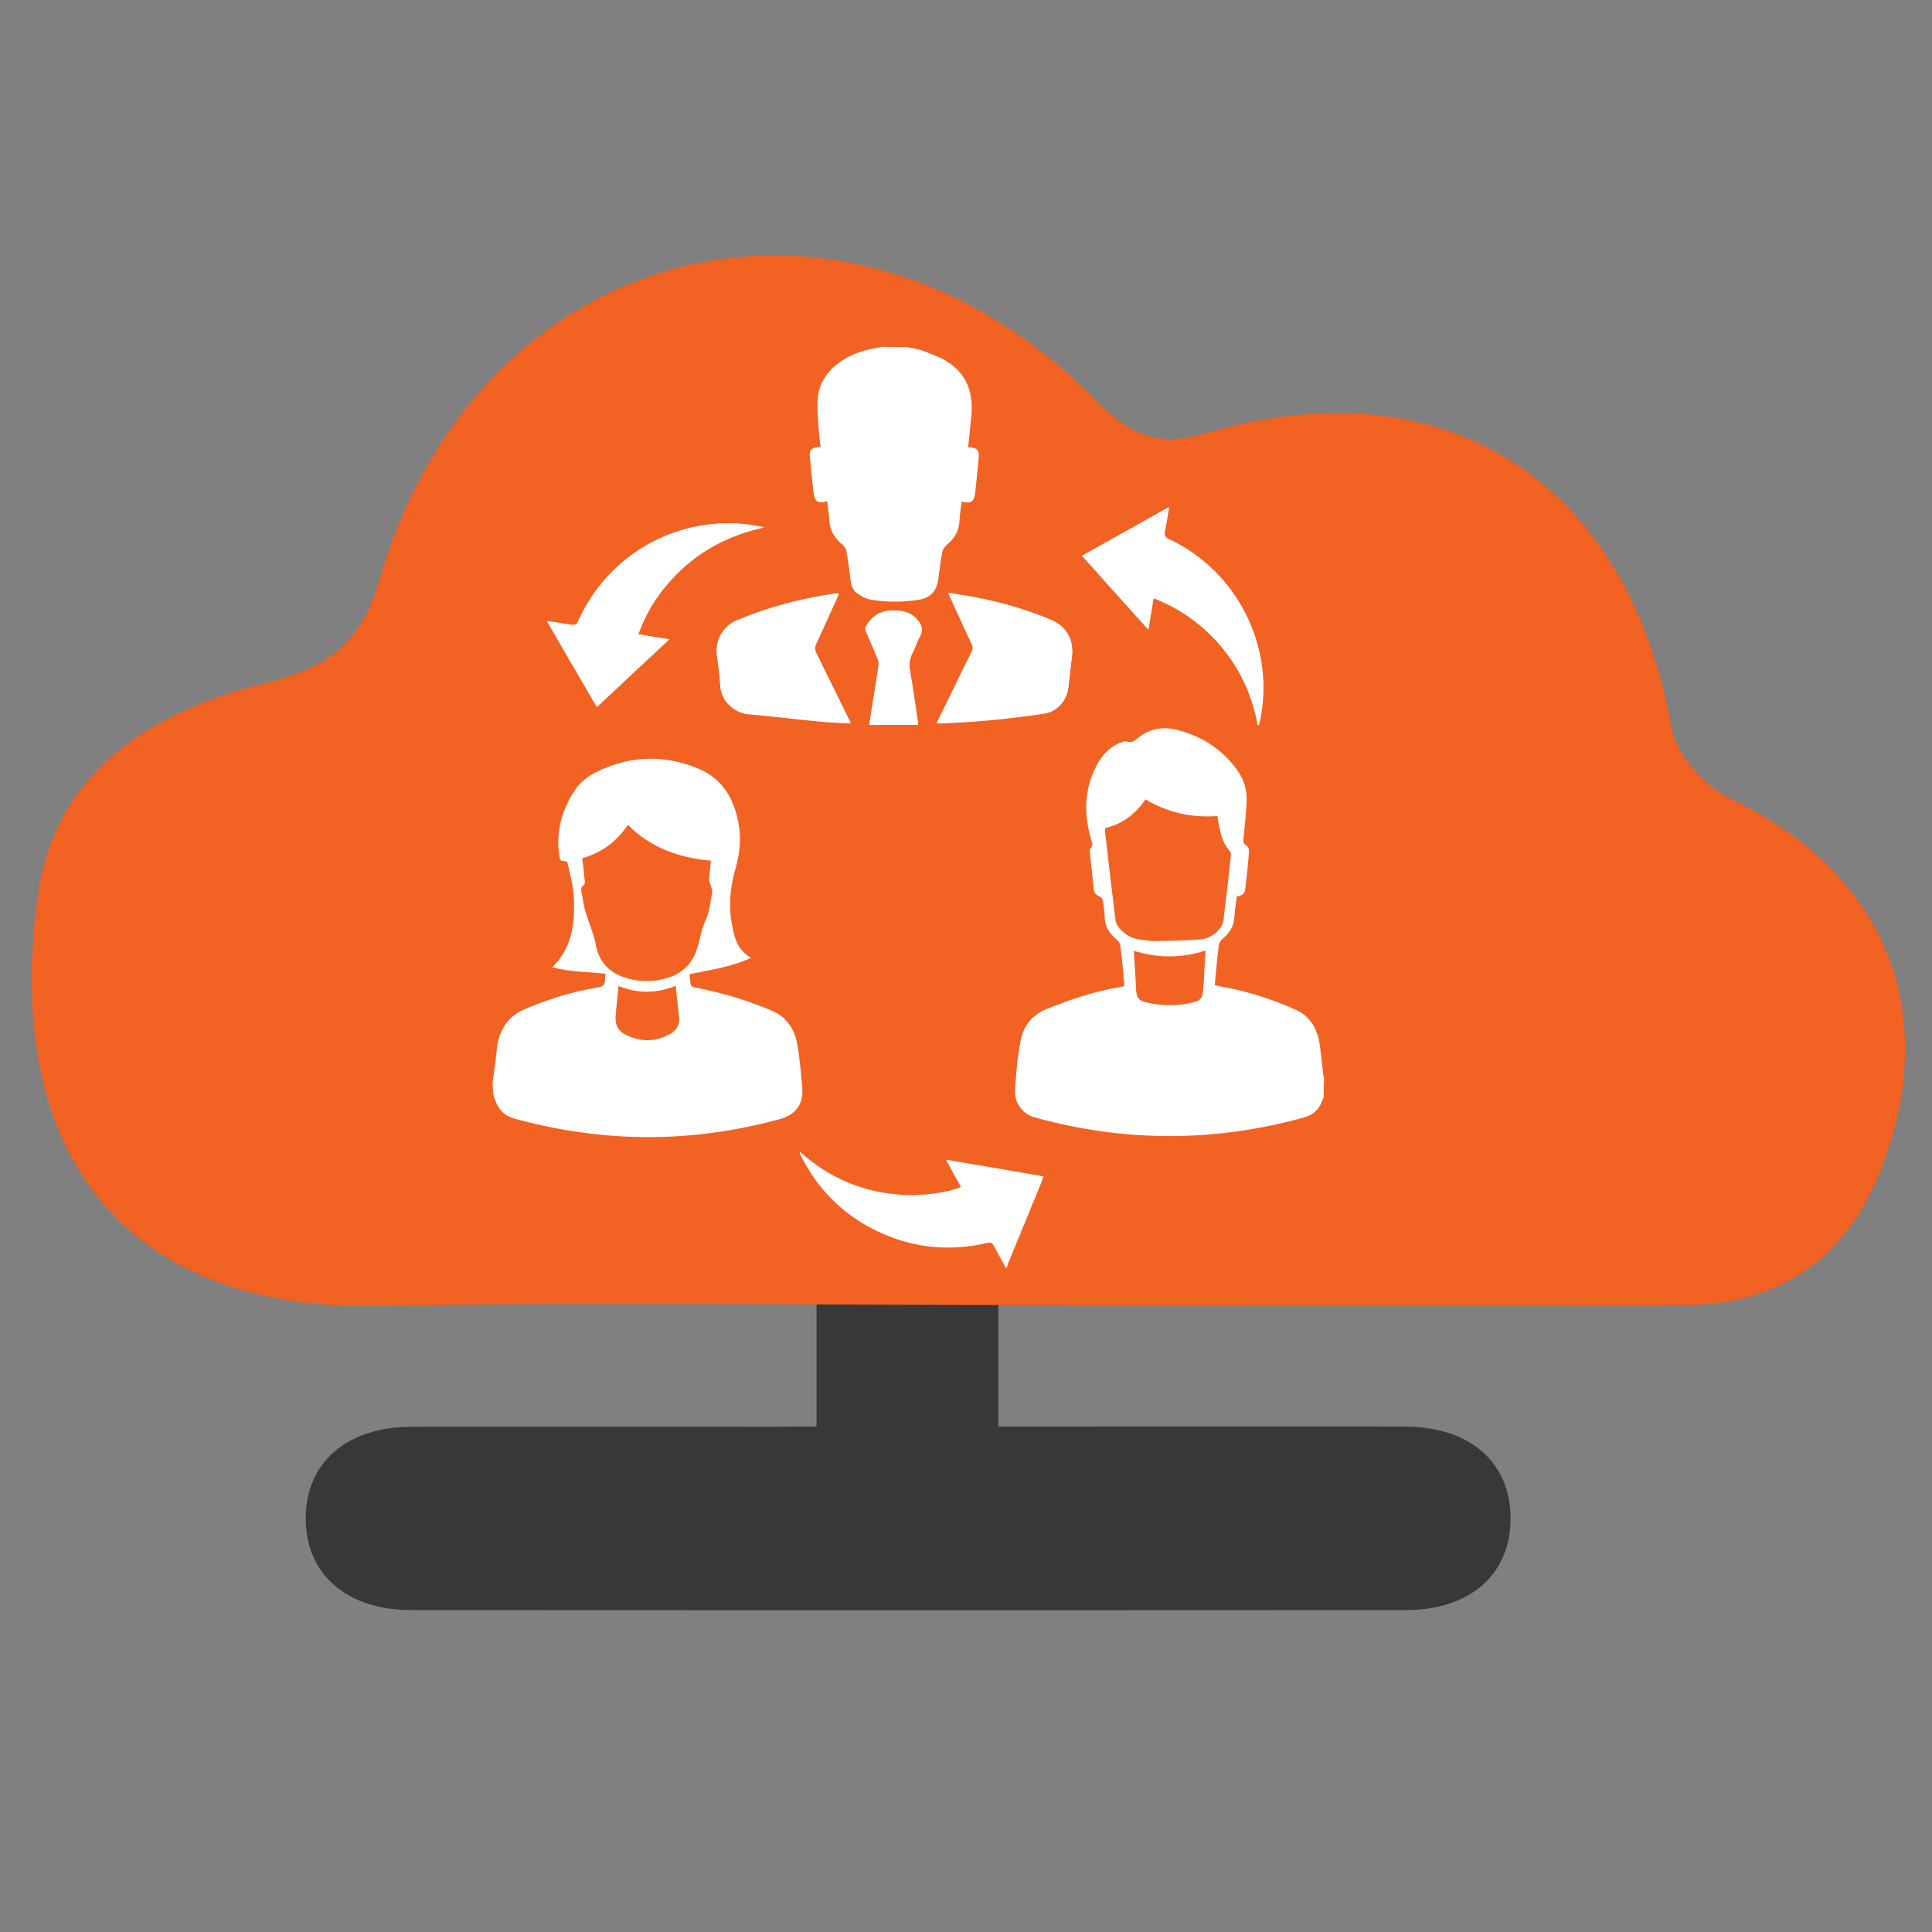 <?xml version="1.0" encoding="utf-8"?>
<!-- Generator: Adobe Illustrator 20.1.0, SVG Export Plug-In . SVG Version: 6.00 Build 0)  -->
<svg version="1.1" id="Layer_1" xmlns="http://www.w3.org/2000/svg" xmlns:xlink="http://www.w3.org/1999/xlink" x="0px" y="0px"
	 viewBox="0 0 800 800" style="enable-background:new 0 0 800 800;" xml:space="preserve">
<rect x="0" y="0" width="800" height="800" fill="#808080" stroke="none"/>
<style type="text/css">
	.st0{fill:#383838;}
	.st1{fill:#F26222;}
	.st2{fill:#FFFFFF;}
</style>
<g>
	<path class="st0" d="M338.1,590.7c0-36.6,0-70.6,0-105.8c25.2,0,49.7,0,75.3,0c0,34.5,0,68.9,0,105.8c6.4,0,11.7,0,17,0
		c50.3,0,100.7-0.1,151,0c27.1,0,43.9,14.6,44.1,37.7c0.2,23.3-16.6,38.3-43.4,38.3c-137.3,0.1-274.5,0.1-411.8,0
		c-26.8,0-43.8-14.9-43.7-38c0-23.1,17-37.9,43.9-37.9c49.8-0.1,99.6,0,149.5,0C325.4,590.7,330.9,590.7,338.1,590.7z"/>
</g>
<g>
	<g>
		<path class="st1" d="M421.4,540.4c-88.3,0-176.6-1.4-264.8,0.4C50.1,542.9,0.6,475.7,15.8,370c7.3-50.8,47.3-75.5,93.6-87
			c25.4-6.3,39.7-15.4,47.8-43.2c41.1-141.5,194.2-179,297-73.6c14.1,14.4,25.4,19,45.7,13c98.9-28.9,174.4,20.6,192.2,122.1
			c1.9,11,13.6,24.2,24.2,29.3c63.9,30.4,88.1,87.9,62.5,153.6c-14.5,37.1-42,56.2-81.9,56.2C605.1,540.5,513.2,540.4,421.4,540.4z"
			/>
	</g>
</g>
<g>
	<path class="st2" d="M387.9,299.3c0.6,0.1,0.7,0.2,0.9,0.1c14.6-0.5,29.3-1.8,43.8-4.1c5.2-0.8,9.2-5.4,9.8-10.6
		c0.5-4.3,0.9-8.7,1.5-13c0.8-6.9-2.3-12.4-8.7-15.1c-10.1-4.2-20.6-7.3-31.3-9.3c-3.6-0.7-7.2-1.2-11.2-1.9
		c0.5,1.2,0.8,1.9,1.2,2.6c2.8,6.2,5.6,12.4,8.5,18.5c0.6,1.2,0.6,2.2,0,3.3c-2.4,4.7-4.7,9.4-7,14.2
		C392.9,289.2,390.5,294.2,387.9,299.3z M475.5,260.7c0.7-4.5,1.5-8.7,2.2-13c11.6,4.5,21.1,11.4,28.7,20.8
		c7.6,9.3,12.4,20.1,14.6,32c0.3-0.5,0.5-0.9,0.6-1.3c6.8-30.6-8.9-62.6-37.5-75.9c-1.7-0.8-2.1-1.7-1.7-3.4
		c0.7-3.1,1.1-6.2,1.7-9.8c-12.2,6.9-23.9,13.4-35.9,20.1C457.2,240.3,466.2,250.3,475.5,260.7z M277.2,264.7
		c-4.5-0.7-8.7-1.3-12.9-2c3.1-8.6,7.6-16,13.6-22.5c10.4-11.5,23.4-18.5,38.6-21.8c-3.9-0.7-7.9-1.4-11.7-1.6
		c-28.2-1.2-53.7,14.6-65.3,40.4c-0.7,1.4-1.3,1.8-2.8,1.6c-3.2-0.6-6.5-1-10.2-1.6c6.9,12,13.8,23.7,20.7,35.6
		C257.2,283.3,267,274.2,277.2,264.7z M352.3,299.5c-0.5-1-0.7-1.7-1.1-2.3c-4.4-8.9-8.8-17.9-13.2-26.8c-0.7-1.4-0.7-2.6-0.1-4.1
		c2.9-6.1,5.6-12.2,8.4-18.4c0.3-0.7,0.6-1.3,0.9-2.2c-0.6,0-0.9,0-1.2,0c-14.1,2-27.7,5.6-40.9,11.1c-5.7,2.4-8.9,8-8.3,14.1
		c0.5,4.2,1.2,8.4,1.4,12.6c0.2,6,5.2,11.4,11.8,12c9.8,0.9,19.4,2.1,29.2,3C343.4,299.1,347.7,299.3,352.3,299.5z M380.1,300.1
		c0-0.4,0-0.7-0.1-1.1c-1.1-6.9-2.1-13.9-3.2-20.8c-0.5-2.7-0.4-5.1,0.9-7.6c1.2-2.2,1.7-4.6,3-6.7c1.7-2.9,1.1-4.9-1.1-7.4
		c-2.4-2.6-4.8-3.4-8.3-3.6c-5.5-0.4-9.3,1.2-12.3,5.7c-0.7,1-1,1.7-0.5,2.8c1.7,3.8,3.3,7.6,4.9,11.5c0.3,0.7,0.5,1.7,0.4,2.5
		c-0.5,3.6-1.1,7.2-1.7,10.8c-0.7,4.6-1.4,9.2-2.2,14C366.8,300.1,373.5,300.1,380.1,300.1z"/>
	<path class="st2" d="M204,448.2c0.5-4.2,1.2-8.5,1.6-12.7c0.4-5.1,1.9-9.8,5.5-13.5c1.3-1.4,3-2.6,4.8-3.5
		c10.2-4.5,20.7-7.9,31.6-9.6c2.2-0.3,3-1.2,3-3.2c0-0.7,0.1-1.6,0.2-2.5c-7.4-0.8-14.8-0.7-22-2.7c7.9-7.7,9.2-17.3,9-27.1
		c-0.1-5.5-1.5-11.1-2.8-16.5c-0.1-0.1-0.2-0.2-0.3-0.2c-2.8-0.2-2.7-0.2-3.1-3.1c-1.3-9.8,1.3-18.5,6.6-26.5
		c2.7-4.2,7.1-6.8,11.6-8.7c13-5.6,26.1-5.6,39.1-0.3c10.2,4.1,15.1,12.4,17,22.8c1.2,6.5,0.5,12.7-1.3,19c-2.2,7.5-2.9,15.2-1.4,23
		c1,5.2,2.1,10.4,7.9,13.7c-8.4,3.9-16.9,5-25.5,6.8c0.2,1.5,0.2,3.1,0.6,4.5c0.1,0.4,1,0.9,1.6,1c10.9,2,21.4,5.2,31.7,9.5
		c6.2,2.6,9.5,7.5,10.7,13.8c1.1,6,1.5,12.1,2.1,18.1c0.6,6.7-2.6,11.2-9,13c-36.9,10.2-73.7,10-110.5-0.2c-3.9-1.1-6.2-3.6-7.5-7.2
		c-0.2-0.6-0.5-1.2-0.7-1.8C204,451.9,204,450.1,204,448.2z M241.1,355.4c0.3,2.9,0.7,5.6,0.9,8.3c0.2,1.2,0.5,2.4-0.9,3.4
		c-0.4,0.2-0.5,1.3-0.4,2c0.2,1.2,0.6,2.5,0.7,3.7c0.7,5.1,2.9,9.8,4.4,14.6c0.6,1.8,0.8,3.7,1.3,5.6c1.7,6,5.7,9.8,11.4,11.7
		c6.1,2.1,12.4,2,18.6,0c5-1.6,8.7-5.1,10.8-9.9c1.9-4.4,2.1-9.2,4.2-13.6c1.7-3.6,2.1-7.9,2.8-11.9c0.2-0.7-0.3-1.7-0.6-2.6
		c-0.2-0.8-0.7-1.7-0.7-2.4c0.2-2.6,0.5-5.2,0.8-7.9c-13.2-1.2-25-5.3-34.4-14.9C255.4,348.5,249.2,353,241.1,355.4z M279.8,408.2
		c-8.1,3.3-15.9,3.2-23.7,0.1c-0.4,4.4-0.9,8.5-1.2,12.7c-0.2,3.2,1,5.8,3.9,7.3c6.2,3.2,12.4,3.3,18.6-0.1c2.6-1.4,4.1-3.8,3.8-6.9
		C280.7,417,280.3,412.7,279.8,408.2z"/>
	<path class="st2" d="M548.1,454.5c-0.2,0.5-0.6,1-0.7,1.6c-1.4,3.4-3.7,5.6-7.4,6.6c-37.1,10.3-74.3,10.3-111.5,0
		c-5-1.4-8.4-5.7-8.2-11.1c0.4-7,1-14.1,2.4-21.1c1.2-5.9,4.8-10.3,10.7-12.7c9.8-4,19.8-7.3,30.4-9.1c0.5-0.1,1-0.2,1.8-0.4
		c-0.2-1.8-0.3-3.7-0.5-5.6c-0.3-3.7-0.7-7.4-1.2-11.1c-0.1-0.7-0.6-1.7-1.2-2.2c-3.1-2.6-5.2-5.5-5.3-9.8c-0.1-2.3-0.4-4.6-0.8-6.9
		c-0.1-0.6-0.7-1.3-1.3-1.5c-1.5-0.6-2.3-1.5-2.4-3.1c-0.5-5-1.1-10-1.6-15c-0.1-0.6-0.1-1.4,0.2-1.7c1.4-1.4,0.6-2.7,0.2-4.2
		c-3-10.3-2.7-20.3,2.2-29.9c2.2-4.3,5.2-7.8,9.8-9.7c0.9-0.3,2.1-0.8,2.8-0.6c1.9,0.7,3.1-0.1,4.4-1.2c5-4.2,10.6-5.1,16.8-3.5
		c10.4,2.7,18.9,8.3,25.1,17.3c2.5,3.7,3.6,7.9,3.4,12.2c-0.2,5.2-0.8,10.4-1.3,15.6c-0.1,1.1-0.1,1.9,1.1,2.6
		c0.7,0.4,1.3,1.7,1.2,2.6c-0.4,5.3-1,10.5-1.6,15.8c-0.2,1.9-1.7,2.6-3.5,2.8c-0.3,2.9-0.8,5.9-1,8.8c-0.2,3.8-2.2,6.5-5,8.9
		c-0.7,0.6-1.3,1.5-1.4,2.4c-0.7,5.5-1.2,10.9-1.7,16.6c0.7,0.2,1.3,0.3,2.1,0.5c10.9,1.9,21.5,5.2,31.6,9.8
		c5.6,2.5,8.5,7.4,9.6,13.3c0.7,4.4,1.1,8.8,1.6,13.2c0.1,0.7,0.2,1.2,0.4,1.9C548.1,449.5,548.1,452,548.1,454.5z M457.6,342.9
		c0,0.7-0.1,1.2,0,1.7c1.4,12.2,2.8,24.3,4.3,36.5c0.2,1.1,0.7,2.3,1.5,3.1c2.2,2.6,5,4.4,8.4,4.8c2,0.2,4,0.7,5.9,0.7
		c6.5-0.2,13-0.2,19.4-0.7c4.7-0.4,9.1-4.4,9.5-8c1.1-9,2.2-18,3.1-27c0.1-0.5-0.2-1.2-0.5-1.6c-2.3-2.6-3.4-5.6-4.1-8.9
		c-0.4-1.8-0.7-3.6-1-5.6c-10.7,0.8-20.5-1.4-29.8-6.9C470.3,336.9,464.9,341.2,457.6,342.9z M469.5,393.7
		c0.3,5.5,0.7,10.7,0.9,15.9c0.2,3.5,1.1,4.8,4.4,5.5c6.4,1.5,12.7,1.5,19,0c3.4-0.7,4.2-2,4.4-5.5c0-0.7,0.1-1.3,0.2-2
		c0.2-4.6,0.5-9.2,0.8-14C489.2,396.8,479.5,396.8,469.5,393.7z"/>
	<path class="st2" d="M375.4,143.7c2.4,0.5,4.8,0.8,7.1,1.7c3.1,1.2,6.4,2.3,9.3,4.1c8.7,5.2,11.3,13.3,10.4,22.9
		c-0.4,4.3-0.9,8.5-1.3,12.8c4,0.2,4.7,1.2,4.3,5c-0.4,4.6-0.9,9.2-1.4,13.8c-0.4,3.8-1.7,4.7-5.6,3.7c-0.3,2.7-0.8,5.4-0.9,8
		c-0.2,4.4-2.2,7.4-5.5,10.1c-0.7,0.7-1.4,1.7-1.6,2.7c-0.7,3.8-1.2,7.6-1.7,11.4c-0.7,5-3.3,7.8-8.4,8.5c-6.5,1-13.1,1-19.6-0.1
		c-1.7-0.3-3.5-1.2-5-2.2c-1.9-1.1-2.9-2.9-3.2-5.2c-0.5-4.2-1.1-8.4-1.8-12.6c-0.2-1-0.8-2.1-1.6-2.7c-3.1-2.6-5.2-5.6-5.5-9.9
		c-0.1-2.7-0.6-5.4-0.9-8.2c-0.6,0.2-1,0.3-1.4,0.4c-2.2,0.5-3.8-0.6-4.1-2.9c-0.7-5.5-1.2-10.9-1.7-16.4c-0.2-2.4,1.3-3.6,4.5-3.5
		c-0.3-2.8-0.7-5.6-0.9-8.4c-0.2-3.7-0.6-7.4-0.3-11.1c0.3-7,4.1-12.3,9.8-16.1c4.5-3.1,9.6-4.6,15-5.5c0.7-0.1,1.2-0.3,1.9-0.4
		C368.8,143.7,372.1,143.7,375.4,143.7z"/>
	<path class="st2" d="M416.4,524.8c-1.7-3-3.3-5.9-4.8-8.8c-0.7-1.3-1.4-1.7-2.9-1.3c-16.4,3.8-32.1,1.9-47.1-5.7
		c-13.1-6.7-22.9-16.7-29.6-29.7c-0.3-0.6-0.6-1.2-0.8-1.8c0-0.1,0-0.2,0.1-0.5c11.8,10.6,25.6,16.5,41.4,17.7
		c8.2,0.7,19.9-0.8,25.2-3.2c-2-3.6-4-7.2-6.2-11.3c13.6,2.3,26.9,4.5,40.4,6.9c-0.3,0.9-0.6,1.6-0.8,2.3
		c-4.6,11.2-9.2,22.4-13.8,33.6c-0.2,0.7-0.4,1.3-0.7,2.1C416.6,524.8,416.5,524.8,416.4,524.8z"/>
	<path class="st2" d="M387.9,299.3c2.6-5.2,5-10.2,7.4-15.1c2.3-4.7,4.6-9.5,7-14.2c0.6-1.2,0.6-2.2,0-3.3
		c-2.9-6.2-5.7-12.4-8.5-18.5c-0.3-0.7-0.7-1.4-1.2-2.6c4,0.7,7.6,1.2,11.2,1.9c10.8,2.1,21.2,5.1,31.3,9.3
		c6.4,2.6,9.5,8.2,8.7,15.1c-0.5,4.3-1,8.7-1.5,13c-0.6,5.2-4.6,9.8-9.8,10.6c-14.6,2.2-29.1,3.6-43.8,4.1
		C388.8,299.5,388.5,299.4,387.9,299.3z"/>
	<path class="st2" d="M475.5,260.7c-9.3-10.3-18.3-20.3-27.5-30.6c11.9-6.7,23.7-13.2,35.9-20.1c-0.6,3.6-1,6.7-1.7,9.8
		c-0.3,1.7,0,2.6,1.7,3.4c28.6,13.4,44.4,45.4,37.5,75.9c-0.1,0.4-0.2,0.8-0.6,1.3c-2.2-11.9-6.9-22.6-14.6-32
		c-7.6-9.3-17.1-16.2-28.7-20.8C477,252.1,476.3,256.1,475.5,260.7z"/>
	<path class="st2" d="M277.2,264.7c-10.2,9.4-20,18.6-30.1,28c-6.9-11.8-13.7-23.6-20.7-35.6c3.7,0.6,6.9,1,10.2,1.6
		c1.5,0.2,2.2-0.2,2.8-1.6c11.6-25.7,37-41.5,65.3-40.4c3.9,0.2,7.9,0.8,11.7,1.6c-15.2,3.2-28.2,10.3-38.6,21.8
		c-6,6.5-10.4,14-13.6,22.5C268.5,263.4,272.6,264.1,277.2,264.7z"/>
	<path class="st2" d="M352.3,299.5c-4.5-0.2-8.8-0.3-13-0.7c-9.8-0.9-19.4-2.2-29.2-3c-6.6-0.6-11.7-6-11.8-12
		c-0.2-4.2-0.9-8.4-1.4-12.6c-0.7-6.1,2.6-11.7,8.3-14.1c13.1-5.5,26.8-9.1,40.9-11.1c0.3-0.1,0.7,0,1.2,0c-0.3,0.8-0.7,1.5-0.9,2.2
		c-2.8,6.1-5.5,12.2-8.4,18.4c-0.7,1.5-0.7,2.6,0.1,4.1c4.5,8.9,8.8,17.9,13.2,26.8C351.5,297.9,351.8,298.5,352.3,299.5z"/>
	<path class="st2" d="M380.1,300.1c-6.7,0-13.2,0-20.1,0c0.7-4.7,1.4-9.3,2.2-14c0.6-3.6,1.2-7.2,1.7-10.8c0.1-0.8-0.1-1.7-0.4-2.5
		c-1.6-3.9-3.2-7.7-4.9-11.5c-0.5-1.2-0.2-1.8,0.5-2.8c3-4.5,6.9-6.1,12.3-5.7c3.5,0.2,5.9,1,8.3,3.6c2.2,2.5,2.8,4.5,1.1,7.4
		c-1.2,2.1-1.8,4.5-3,6.7c-1.3,2.5-1.4,5-0.9,7.6c1.2,6.9,2.2,13.8,3.2,20.8C380.1,299.4,380.1,299.6,380.1,300.1z"/>
</g>
</svg>
